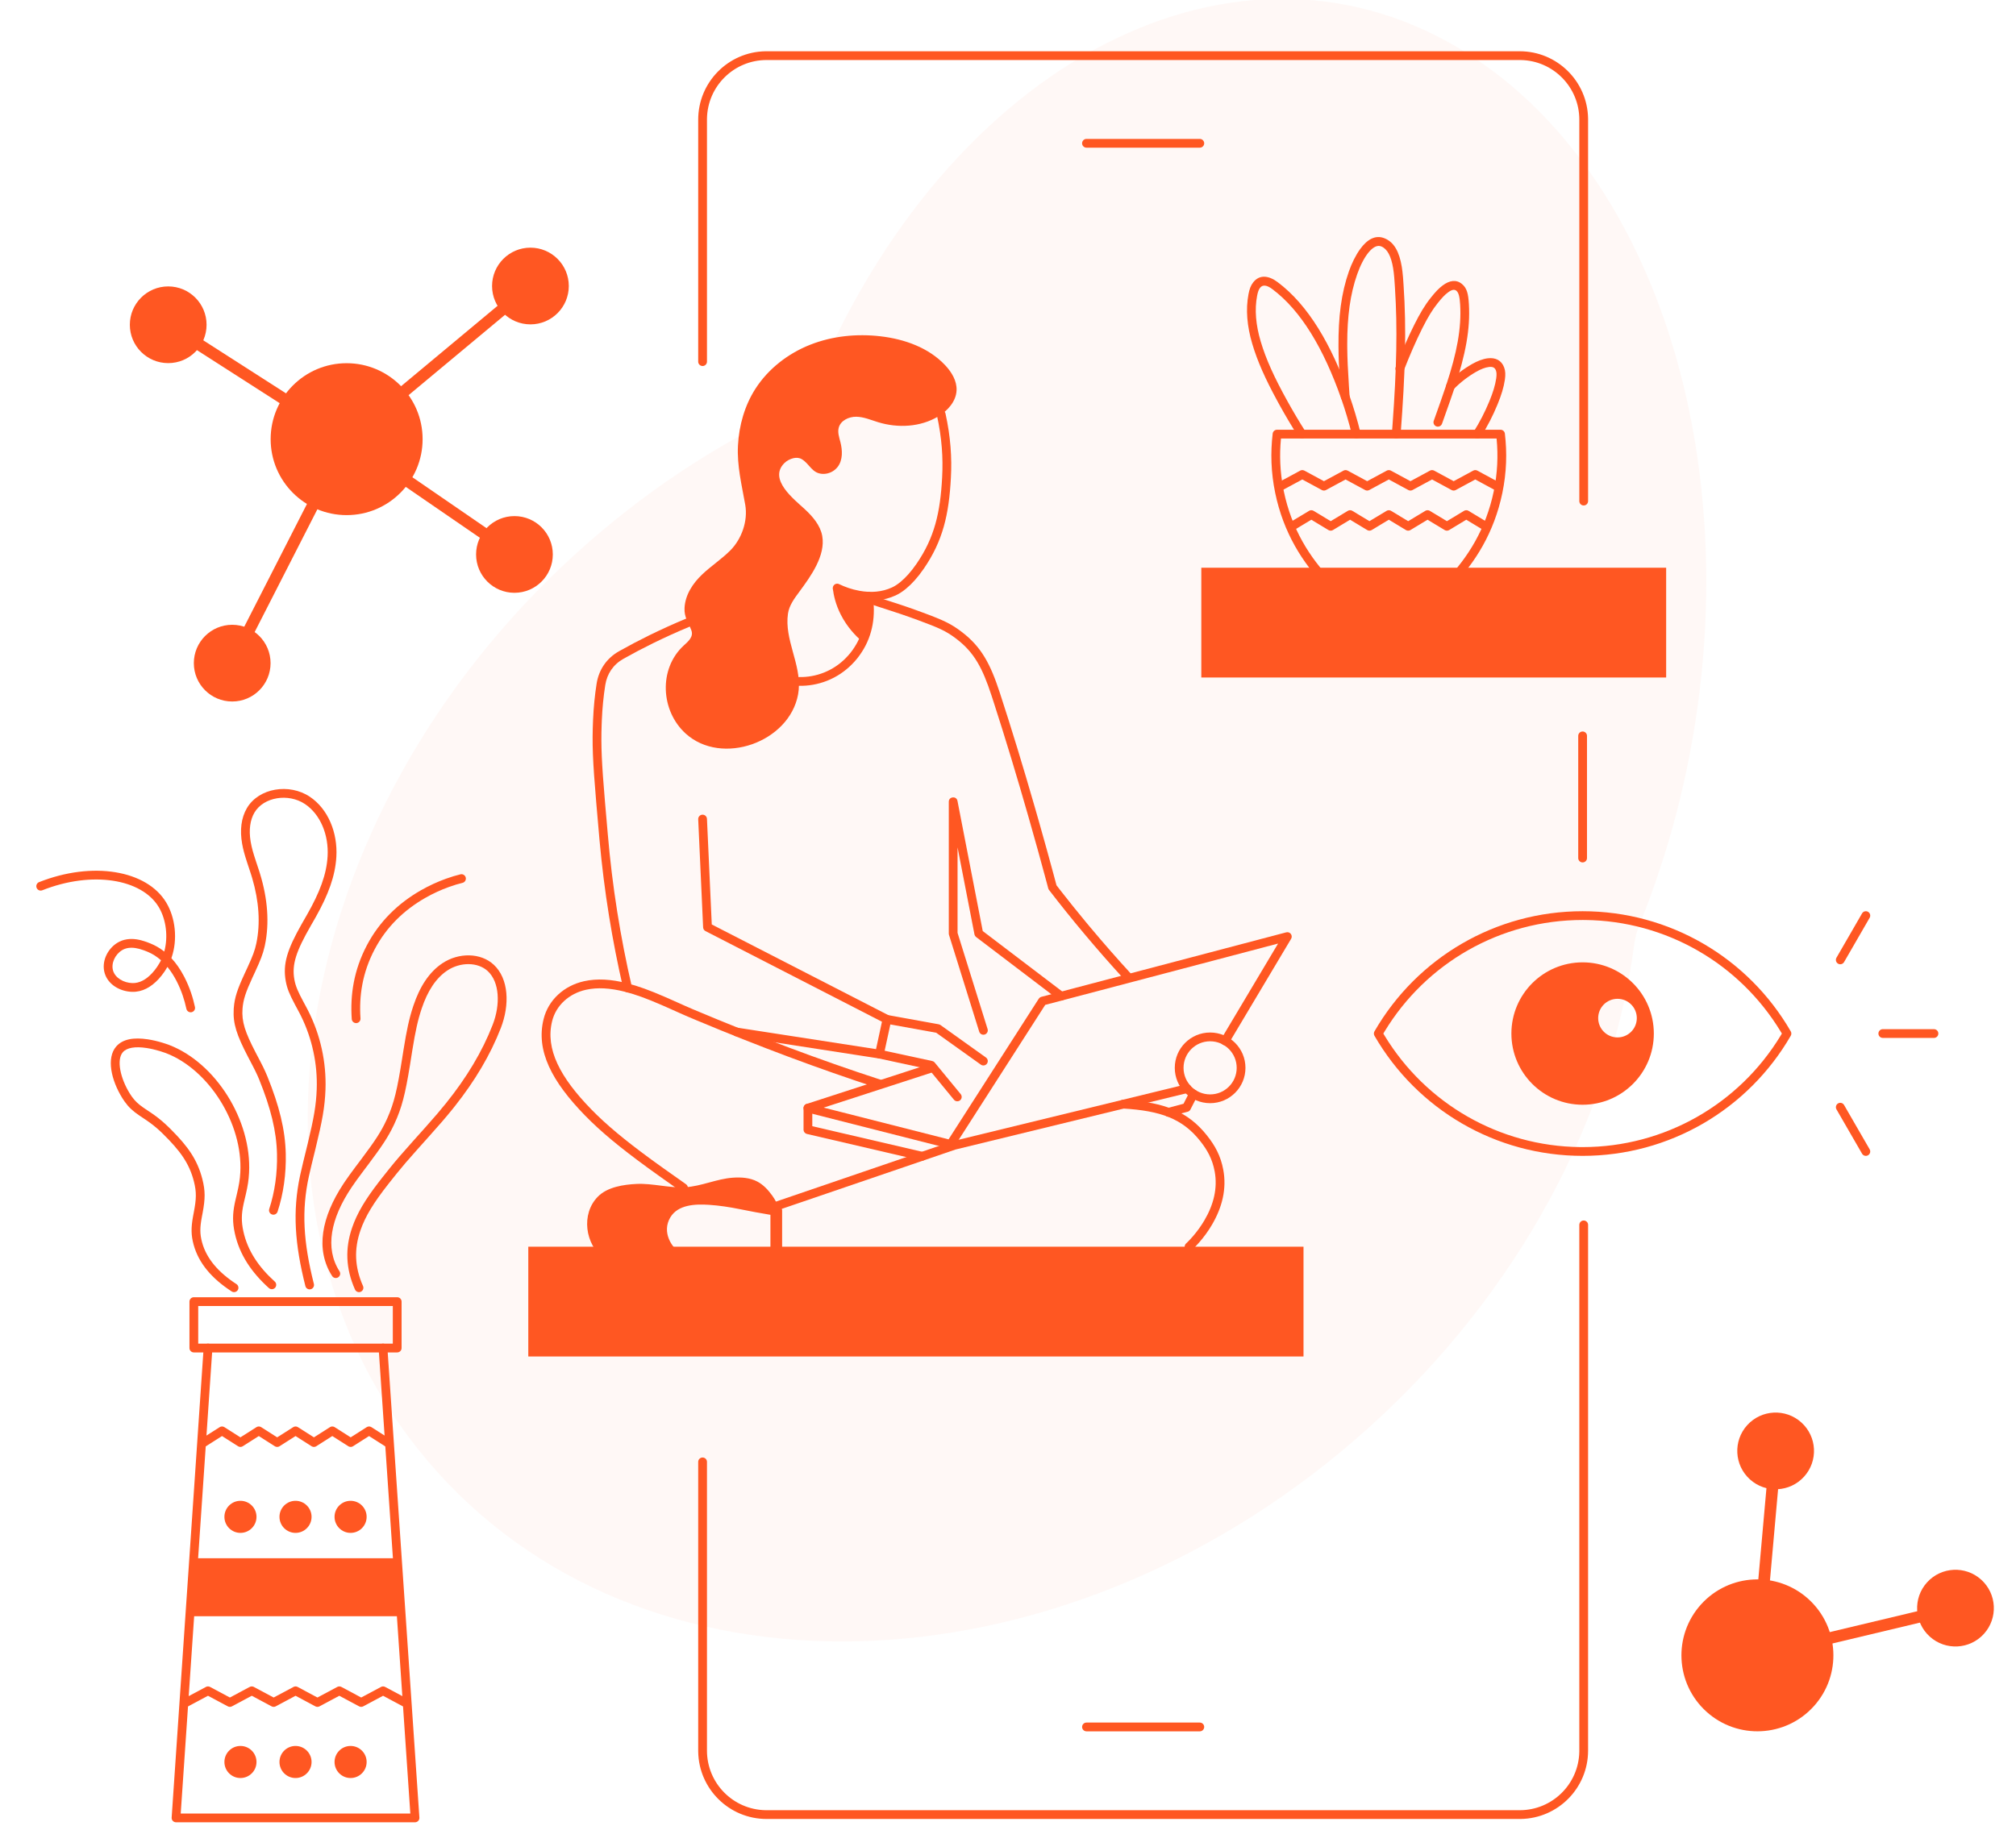 <svg viewBox="166.075 173.438 689.85 624.888" fill="none" xmlns="http://www.w3.org/2000/svg" xmlns:xlink="http://www.w3.org/1999/xlink" overflow="visible" width="689.85px" height="624.888px"><g id="Master/Scenes/Remote Life"><g id="Background" transform="translate(271 173) scale(1 1)"><g id="Background/1"><path id="Fill 3" fill-rule="evenodd" clip-rule="evenodd" d="M401.585 21.622C324.481 -31.529 222.87 16.932 174.633 129.863L174.597 129.947C172.327 135.265 168.47 139.362 163.384 141.797C138.795 153.569 115.027 169.313 93.18 188.984C-8.188 280.257 -29.867 421.435 44.757 504.314C119.382 587.193 262.052 580.389 363.421 489.117C415.428 442.289 446.46 382.325 454.271 323.837C454.585 321.484 455.157 319.254 455.993 317.194C501.368 205.349 477.522 73.968 401.585 21.622" fill="#ff5722" fill-opacity="0.04"/></g></g><g id="Group 96"><path id="Stroke 3" d="M431.708 585.84C432.762 585.84 433.626 586.656 433.702 587.691L433.708 587.84V601.537C433.708 602.642 432.812 603.537 431.708 603.537C430.653 603.537 429.789 602.721 429.713 601.686L429.708 601.537V587.84C429.708 586.736 430.603 585.84 431.708 585.84Z" fill="#ff5722"/><path id="Fill 4" fill-rule="evenodd" clip-rule="evenodd" d="M346.851 637.734H612.119V600.16H346.851V637.734Z" fill="#ff5722"/><path id="Fill 5" fill-rule="evenodd" clip-rule="evenodd" d="M577.148 405.334H736.211V367.759H577.148V405.334Z" fill="#ff5722"/><g id="Group 95"><path id="Stroke 6" d="M679.539 320.53C680.3 320.53 680.94 321.1 681.029 321.855C681.792 328.367 681.625 335.138 680.155 342.202C677.354 355.663 670.906 366.079 662.732 374.446C662.153 375.039 661.203 375.05 660.611 374.471C660.018 373.892 660.007 372.942 660.586 372.35C668.394 364.357 674.55 354.413 677.218 341.59C678.506 335.402 678.743 329.447 678.206 323.699L678.189 323.53H604.408L604.392 323.698C603.877 329.191 604.072 334.882 605.217 340.784L605.379 341.59C608.048 354.413 614.203 364.357 622.012 372.35C622.591 372.942 622.58 373.892 621.987 374.471C621.394 375.05 620.445 375.039 619.866 374.446C611.691 366.079 605.244 355.663 602.442 342.202C600.972 335.135 600.805 328.359 601.57 321.855C601.653 321.147 602.221 320.602 602.919 320.537L603.06 320.53H679.539Z" fill="#ff5722"/><path id="Stroke 8" d="M594.896 270.092C597.069 267.317 600.219 267.733 603.236 269.986C613.736 277.829 621.706 291.408 627.812 308.762C629.251 312.866 630.538 317.171 631.652 321.674C631.851 322.479 631.361 323.292 630.557 323.491C629.753 323.69 628.939 323.199 628.74 322.395C627.648 317.984 626.389 313.769 624.981 309.756C619.056 292.916 611.356 279.796 601.441 272.39C599.559 270.984 598.153 270.799 597.259 271.94C596.788 272.544 596.494 273.366 596.246 274.659C595.333 279.426 595.803 284.679 597.455 290.254C599.298 296.47 602.127 302.621 606.556 310.634C608.512 314.171 610.555 317.634 612.848 321.228C613.293 321.927 613.088 322.854 612.39 323.299C611.692 323.745 610.764 323.54 610.319 322.842C607.99 319.191 605.915 315.675 603.93 312.085L603.101 310.572C599.046 303.107 596.376 297.168 594.579 291.106C592.8 285.103 592.288 279.379 593.299 274.094C593.63 272.373 594.065 271.156 594.896 270.092Z" fill="#ff5722"/><path id="Stroke 10" d="M631.529 258.655C633.952 255.329 636.764 253.76 639.83 254.993C643.181 256.339 644.923 259.744 645.745 264.746C645.919 265.804 646.048 266.91 646.153 268.153L646.2 268.737L646.36 271.071C647.374 286.028 646.958 301.008 645.346 322.149C645.283 322.975 644.562 323.593 643.736 323.53C642.91 323.467 642.291 322.747 642.354 321.921L642.597 318.654C643.97 299.706 644.304 285.802 643.418 272.052L643.276 269.897C643.238 269.336 643.203 268.867 643.164 268.406C643.065 267.236 642.945 266.205 642.785 265.232C642.117 261.167 640.814 258.621 638.712 257.776C635.959 256.67 632.624 261.246 630.501 267.272C628.078 274.152 627.076 281.804 627.082 291.161L627.092 292.724C627.133 296.36 627.289 299.717 627.647 305.357L627.894 309.16C627.948 309.987 627.321 310.7 626.495 310.754C625.668 310.808 624.954 310.182 624.9 309.355L624.553 303.947C624.241 298.851 624.111 295.663 624.086 292.038C624.014 281.972 625.044 273.738 627.671 266.275C628.593 263.658 629.948 260.823 631.529 258.655Z" fill="#ff5722"/><path id="Stroke 12" d="M675.171 296.075C677.77 295.761 679.861 296.737 680.774 299.207C681.235 300.443 681.265 301.733 681.027 303.401C680.634 306.051 679.818 308.688 678.511 311.875C676.914 315.756 675.024 319.435 672.862 322.839C672.418 323.538 671.491 323.745 670.791 323.301C670.092 322.856 669.885 321.929 670.329 321.23C672.396 317.978 674.205 314.455 675.736 310.735C676.959 307.754 677.708 305.333 678.059 302.968C678.231 301.762 678.211 300.92 677.962 300.252C677.583 299.227 676.865 298.892 675.531 299.053C674.286 299.204 672.752 299.813 671.299 300.64C668.414 302.289 665.769 304.331 663.484 306.68C662.906 307.273 661.956 307.286 661.362 306.708C660.769 306.131 660.756 305.181 661.334 304.587C663.815 302.037 666.683 299.823 669.813 298.034C671.584 297.026 673.457 296.283 675.171 296.075Z" fill="#ff5722"/><path id="Stroke 14" d="M659.764 271.123C662.063 269.418 664.375 269.015 666.342 270.645C668.041 272.051 668.503 273.984 668.712 277.504C669.226 286.109 667.569 294.73 663.83 306.111C663.329 307.606 662.827 309.079 662.323 310.528L659.591 318.257L659.502 318.489C659.217 319.267 658.355 319.666 657.578 319.381C656.8 319.096 656.401 318.234 656.686 317.456L656.811 317.124L658.99 310.972C659.657 309.077 660.322 307.138 660.983 305.166C664.611 294.122 666.204 285.833 665.718 277.682C665.561 275.046 665.218 273.608 664.429 272.956C663.758 272.4 662.87 272.555 661.551 273.532C660.432 274.363 659.451 275.428 658.091 277.122C656.257 279.398 654.696 281.981 652.902 285.542L652.617 286.112C650.512 290.34 648.544 294.872 646.473 300.159C646.171 300.93 645.3 301.311 644.529 301.009C643.758 300.706 643.377 299.836 643.679 299.065C645.781 293.701 647.783 289.091 649.931 284.777C651.934 280.742 653.662 277.837 655.753 275.242C657.268 273.355 658.375 272.154 659.764 271.123Z" fill="#ff5722"/><path id="Stroke 16" d="M610.993 334.526C611.389 334.312 611.856 334.288 612.268 334.455L612.419 334.526L619.11 338.14L625.797 334.526C626.193 334.312 626.66 334.288 627.072 334.455L627.223 334.526L633.911 338.139L640.598 334.526C640.994 334.312 641.462 334.288 641.873 334.455L642.025 334.526L648.708 338.139L655.393 334.526C655.789 334.312 656.257 334.288 656.668 334.455L656.82 334.526L663.501 338.139L670.184 334.526C670.579 334.312 671.047 334.288 671.459 334.455L671.611 334.526L679.009 338.526C679.737 338.92 680.009 339.83 679.615 340.559C679.244 341.245 678.416 341.525 677.712 341.228L677.582 341.165L670.897 337.55L664.216 341.165C663.82 341.379 663.352 341.403 662.94 341.236L662.789 341.165L656.105 337.55L649.422 341.165C649.026 341.379 648.558 341.403 648.146 341.236L647.995 341.165L641.31 337.55L634.626 341.165C634.23 341.379 633.762 341.403 633.351 341.236L633.199 341.165L626.51 337.549L619.824 341.165C619.428 341.379 618.96 341.403 618.549 341.236L618.397 341.165L611.706 337.55L605.015 341.165C604.329 341.536 603.483 341.317 603.057 340.682L602.983 340.558C602.612 339.872 602.831 339.026 603.465 338.6L603.589 338.526L610.993 334.526Z" fill="#ff5722"/><path id="Stroke 18" d="M614.018 348.291C614.451 348.03 614.983 348.006 615.434 348.22L615.567 348.291L621.427 351.823L627.284 348.291C627.717 348.03 628.25 348.006 628.701 348.22L628.834 348.291L634.684 351.822L640.539 348.291C640.972 348.03 641.505 348.006 641.956 348.22L642.089 348.291L647.94 351.823L653.794 348.291C654.227 348.03 654.76 348.006 655.211 348.22L655.344 348.291L661.195 351.823L667.045 348.291C667.479 348.03 668.012 348.006 668.464 348.22L668.596 348.292L675.217 352.292C675.926 352.72 676.154 353.642 675.726 354.351C675.322 355.018 674.482 355.259 673.793 354.928L673.666 354.859L667.82 351.327L661.971 354.86C661.538 355.121 661.005 355.145 660.553 354.931L660.421 354.86L654.568 351.327L648.716 354.86C648.282 355.121 647.75 355.145 647.298 354.931L647.166 354.86L641.313 351.327L635.46 354.86C635.026 355.121 634.494 355.145 634.042 354.931L633.91 354.86L628.058 351.327L622.203 354.86C621.769 355.121 621.237 355.145 620.786 354.931L620.653 354.86L614.792 351.326L608.931 354.86C608.263 355.263 607.407 355.084 606.953 354.47L606.872 354.35C606.47 353.682 606.648 352.826 607.262 352.371L607.382 352.291L614.018 348.291Z" fill="#ff5722"/><path id="Fill 20" fill-rule="evenodd" clip-rule="evenodd" d="M310.687 323.755C310.687 338.114 299.046 349.755 284.687 349.755C270.328 349.755 258.687 338.114 258.687 323.755C258.687 309.396 270.328 297.755 284.687 297.755C299.046 297.755 310.687 309.396 310.687 323.755" fill="#ff5722"/><path id="Fill 22" fill-rule="evenodd" clip-rule="evenodd" d="M236.76 284.599C236.76 291.849 230.883 297.727 223.632 297.727C216.382 297.727 210.504 291.849 210.504 284.599C210.504 277.349 216.382 271.471 223.632 271.471C230.883 271.471 236.76 277.349 236.76 284.599" fill="#ff5722"/><path id="Fill 24" fill-rule="evenodd" clip-rule="evenodd" d="M360.712 271.336C360.712 278.586 354.834 284.464 347.584 284.464C340.333 284.464 334.455 278.586 334.455 271.336C334.455 264.086 340.333 258.208 347.584 258.208C354.834 258.208 360.712 264.086 360.712 271.336" fill="#ff5722"/><path id="Fill 26" fill-rule="evenodd" clip-rule="evenodd" d="M258.659 400.419C258.659 407.669 252.781 413.547 245.531 413.547C238.28 413.547 232.403 407.669 232.403 400.419C232.403 393.169 238.28 387.291 245.531 387.291C252.781 387.291 258.659 393.169 258.659 400.419" fill="#ff5722"/><path id="Fill 28" fill-rule="evenodd" clip-rule="evenodd" d="M355.241 363.214C355.241 370.464 349.364 376.342 342.113 376.342C334.863 376.342 328.985 370.464 328.985 363.214C328.985 355.964 334.863 350.086 342.113 350.086C349.364 350.086 355.241 355.964 355.241 363.214" fill="#ff5722"/><path id="Stroke 30" d="M221.949 283.519C222.516 282.636 223.66 282.348 224.571 282.833L224.712 282.916L285.766 322.072C286.587 322.598 286.902 323.632 286.535 324.519L286.468 324.665L247.312 401.329C246.809 402.313 245.605 402.703 244.621 402.2C243.684 401.722 243.286 400.606 243.684 399.651L243.75 399.509L282.08 324.46L222.553 286.283C221.67 285.716 221.382 284.571 221.866 283.661L221.949 283.519Z" fill="#ff5722"/><path id="Stroke 32" d="M346.304 269.8C347.152 269.092 348.413 269.207 349.121 270.056C349.792 270.862 349.723 272.04 348.986 272.762L348.865 272.872L287.995 323.601L343.245 361.566C344.11 362.16 344.361 363.313 343.848 364.208L343.761 364.347C343.166 365.211 342.013 365.463 341.119 364.95L340.98 364.862L283.555 325.403C282.508 324.684 282.397 323.198 283.285 322.328L283.407 322.219L346.304 269.8Z" fill="#ff5722"/><g id="Group"><path id="Stroke 34" fill-rule="evenodd" clip-rule="evenodd" d="M636.398 526.458C650.967 501.212 677.905 485.33 707.616 485.33C737.336 485.33 764.26 501.204 778.85 526.457C779.118 526.921 779.118 527.494 778.85 527.958C764.261 553.194 737.321 569.068 707.616 569.068C677.915 569.068 650.991 553.197 636.399 527.958C636.13 527.494 636.13 526.922 636.398 526.458ZM775.395 526.509C761.3 503.257 736.199 488.631 708.474 488.335L707.616 488.33C679.56 488.33 654.074 503.025 639.853 526.508L639.435 527.206L639.854 527.905C653.95 551.143 679.051 565.768 706.758 566.064L707.616 566.068C735.667 566.068 761.155 551.379 775.395 527.905L775.813 527.206L775.395 526.509Z" fill="#ff5722"/><path id="Combined Shape" fill-rule="evenodd" clip-rule="evenodd" d="M707.625 551.57C721.084 551.57 731.995 540.659 731.995 527.2C731.995 513.741 721.084 502.83 707.625 502.83C694.166 502.83 683.255 513.741 683.255 527.2C683.255 540.659 694.166 551.57 707.625 551.57ZM719.562 528.528C723.212 528.528 726.171 525.569 726.171 521.919C726.171 518.269 723.212 515.31 719.562 515.31C715.911 515.31 712.952 518.269 712.952 521.919C712.952 525.569 715.911 528.528 719.562 528.528Z" fill="#ff5722"/><path id="Stroke 38" d="M827.851 525.699C828.679 525.699 829.351 526.371 829.351 527.199C829.351 527.979 828.756 528.62 827.995 528.693L827.851 528.699H810.349C809.52 528.699 808.849 528.028 808.849 527.199C808.849 526.42 809.444 525.779 810.204 525.706L810.349 525.699H827.851Z" fill="#ff5722"/><path id="Stroke 40" d="M803.245 486.08C803.659 485.363 804.577 485.117 805.294 485.531C805.969 485.921 806.227 486.757 805.91 487.452L805.843 487.58L797.092 502.737C796.678 503.455 795.761 503.701 795.043 503.286C794.368 502.897 794.111 502.061 794.428 501.366L794.494 501.237L803.245 486.08Z" fill="#ff5722"/><path id="Stroke 42" d="M795.043 551.113C795.718 550.723 796.571 550.918 797.014 551.54L797.092 551.662L805.843 566.819C806.257 567.536 806.012 568.453 805.294 568.868C804.619 569.258 803.767 569.063 803.323 568.44L803.245 568.319L794.494 553.162C794.08 552.444 794.326 551.527 795.043 551.113Z" fill="#ff5722"/></g><path id="Stroke 44" d="M686.1 190.984C698.894 190.984 709.289 201.251 709.496 213.995L709.499 214.382V344.951C709.499 345.779 708.827 346.451 707.999 346.451C707.219 346.451 706.578 345.856 706.506 345.095L706.499 344.951V214.382C706.499 203.232 697.553 194.172 686.447 193.987L686.1 193.984H428.39C417.241 193.984 408.18 202.929 407.995 214.034L407.992 214.382V297.218C407.992 298.046 407.32 298.718 406.492 298.718C405.712 298.718 405.071 298.123 404.999 297.362L404.992 297.218V214.382C404.992 201.589 415.259 191.194 428.003 190.987L428.39 190.984H686.1Z" fill="#ff5722"/><path id="Stroke 46" d="M576.635 220.984C577.463 220.984 578.135 221.655 578.135 222.484C578.135 223.264 577.54 223.904 576.779 223.977L576.635 223.984H537.856C537.027 223.984 536.356 223.312 536.356 222.484C536.356 221.704 536.951 221.063 537.711 220.991L537.856 220.984H576.635Z" fill="#ff5722"/><path id="Stroke 48" d="M707.998 591.192C708.778 591.192 709.419 591.787 709.492 592.547L709.498 592.692V772.638C709.498 785.431 699.231 795.826 686.487 796.033L686.1 796.036H428.39C415.597 796.036 405.201 785.768 404.995 773.025L404.991 772.638V673.812C404.991 672.983 405.663 672.312 406.491 672.312C407.271 672.312 407.912 672.907 407.985 673.667L407.991 673.812V772.638C407.991 783.787 416.937 792.847 428.043 793.033L428.39 793.036H686.1C697.25 793.036 706.31 784.091 706.496 772.985L706.498 772.638V592.692C706.498 591.863 707.17 591.192 707.998 591.192Z" fill="#ff5722"/><path id="Stroke 50" d="M576.635 763.039C577.463 763.039 578.135 763.711 578.135 764.539C578.135 765.319 577.54 765.96 576.779 766.032L576.635 766.039H537.856C537.027 766.039 536.356 765.367 536.356 764.539C536.356 763.759 536.951 763.119 537.711 763.046L537.856 763.039H576.635Z" fill="#ff5722"/><path id="Stroke 52" d="M707.625 423.815C708.404 423.815 709.045 424.41 709.118 425.17L709.125 425.315V467.127C709.125 467.955 708.453 468.627 707.625 468.627C706.845 468.627 706.204 468.032 706.131 467.271L706.125 467.127V425.315C706.125 424.486 706.796 423.815 707.625 423.815Z" fill="#ff5722"/><path id="Fill 65" fill-rule="evenodd" clip-rule="evenodd" d="M784.87 720.737C795.524 730.363 796.359 746.803 786.733 757.459C777.107 768.114 760.667 768.949 750.012 759.323C739.356 749.697 738.521 733.256 748.147 722.6C757.773 711.945 774.215 711.111 784.87 720.737" fill="#ff5722"/><path id="Fill 66" fill-rule="evenodd" clip-rule="evenodd" d="M782.477 660.317C787.857 665.177 788.278 673.478 783.417 678.859C778.557 684.239 770.256 684.66 764.875 679.799C759.496 674.939 759.075 666.637 763.935 661.257C768.795 655.878 777.096 655.457 782.477 660.317" fill="#ff5722"/><path id="Fill 67" fill-rule="evenodd" clip-rule="evenodd" d="M844.017 714.127C849.397 718.987 849.819 727.289 844.958 732.669C840.098 738.049 831.796 738.471 826.416 733.61C821.036 728.75 820.615 720.448 825.475 715.068C830.335 709.689 838.637 709.267 844.017 714.127" fill="#ff5722"/><path id="Stroke 68" d="M773.705 668.058L773.854 668.066C774.904 668.159 775.692 669.049 775.676 670.086L775.668 670.235L769.68 737.44L834.752 721.924C835.778 721.68 836.807 722.273 837.122 723.262L837.162 723.406C837.406 724.431 836.813 725.461 835.824 725.775L835.68 725.815L767.905 741.975C766.624 742.281 765.417 741.288 765.441 739.997L765.449 739.852L771.684 669.88C771.778 668.83 772.667 668.042 773.705 668.058Z" fill="#ff5722"/><path id="Fill 69" fill-rule="evenodd" clip-rule="evenodd" d="M399.952 394.468C391.367 402.465 392.174 416.79 400.707 424.527C413.073 435.739 436.154 427.496 439.168 411.135C439.264 410.607 439.338 410.074 439.387 409.539C440.192 400.634 434.416 392.326 435.709 383.465C436.12 380.646 437.919 378.256 439.61 375.963C443.391 370.84 448.662 363.639 447.431 356.878C446.763 353.199 444.144 350.198 441.398 347.661C437.807 344.343 428.945 337.532 434.445 331.975C435.279 331.133 436.446 330.524 437.597 330.259C438.548 330.04 439.594 330.104 440.431 330.603C443.182 332.243 443.888 335.536 447.672 335.646C449.607 335.702 451.546 334.777 452.72 333.237C454.514 330.884 454.376 327.58 453.639 324.714C453.23 323.124 452.66 321.472 453.062 319.88C453.691 317.396 456.521 316.039 459.083 316.078C461.645 316.118 464.06 317.182 466.51 317.935C473.322 320.03 481.073 319.643 487.167 315.946C490.389 313.992 493.223 310.827 493.4 307.064C493.551 303.856 491.749 300.86 489.56 298.511C483.913 292.451 475.59 289.497 467.361 288.545C459.263 287.609 450.905 288.436 443.323 291.431C435.742 294.427 428.974 299.646 424.57 306.506C420.858 312.286 418.965 319.076 418.599 325.905C418.227 332.87 419.891 339.425 421.086 346.206C422.056 351.718 419.874 357.939 415.96 361.853C412.985 364.827 409.419 367.149 406.365 370.043C403.162 373.078 400.558 376.99 400.316 381.515C400.146 384.697 401.599 386.41 402.644 389.165C403.491 391.397 401.565 392.992 400.095 394.336C400.047 394.38 399.999 394.424 399.952 394.468" fill="#ff5722"/><path id="Stroke 70" d="M487.82 313.837C488.628 313.657 489.43 314.167 489.609 314.976C491.357 322.845 491.84 330.142 491.46 336.993C490.797 349.551 488.713 358.588 482.188 368.082C480.15 371.044 478.119 373.285 476.134 374.922C474.764 376.052 473.687 376.704 472.556 377.234C468.511 379.096 464.125 379.426 459.627 378.607C456.657 378.067 454.19 377.171 451.901 376.074C451.154 375.716 450.838 374.82 451.196 374.073C451.554 373.326 452.45 373.011 453.197 373.369C455.266 374.36 457.499 375.171 460.164 375.656C464.098 376.372 467.871 376.088 471.293 374.513C472.201 374.088 473.067 373.563 474.225 372.608C475.991 371.152 477.834 369.118 479.716 366.383C485.852 357.454 487.828 348.888 488.464 336.831C488.83 330.236 488.365 323.211 486.681 315.627C486.501 314.818 487.011 314.017 487.82 313.837Z" fill="#ff5722"/><path id="Stroke 71" d="M462.984 376.02C463.803 375.893 464.57 376.454 464.697 377.273C465.734 383.963 464.832 390.626 461.027 396.533C460.039 398.07 458.983 399.449 457.434 400.981C455.141 403.25 452.403 405.124 449.162 406.422C445.925 407.708 442.636 408.248 439.403 408.181C438.574 408.164 437.917 407.479 437.934 406.651C437.951 405.823 438.636 405.165 439.464 405.182C442.313 405.24 445.205 404.766 448.051 403.635C450.895 402.496 453.303 400.848 455.324 398.849C456.693 397.494 457.624 396.279 458.504 394.909C461.862 389.697 462.666 383.757 461.732 377.732C461.605 376.914 462.166 376.147 462.984 376.02Z" fill="#ff5722"/><path id="Stroke 72" d="M400.908 385.161C401.672 384.843 402.55 385.206 402.868 385.97C403.186 386.735 402.824 387.613 402.059 387.931C397.873 389.672 393.691 391.56 389.543 393.597C386.082 395.296 382.707 397.076 379.423 398.924C375.887 400.911 373.805 404.071 373.195 407.9C372.579 411.8 372.194 415.769 372.014 419.911L371.952 421.462C371.694 428.785 371.962 434.532 373.095 447.921L374.04 458.792C375.572 476.839 378.381 494.332 382.296 511.245C382.483 512.052 381.98 512.858 381.173 513.045C380.366 513.231 379.56 512.729 379.373 511.922C375.568 495.481 372.799 478.497 371.221 460.994L370.102 448.131C368.881 433.701 368.656 428.052 369.017 419.78C369.202 415.528 369.598 411.447 370.232 407.43C370.982 402.721 373.593 398.76 377.953 396.309C381.284 394.435 384.708 392.628 388.22 390.904C392.426 388.839 396.664 386.925 400.908 385.161Z" fill="#ff5722"/><path id="Stroke 73" d="M461.927 377.932C462.198 377.149 463.052 376.734 463.835 377.004L465.49 377.569C466.157 377.793 466.849 378.021 467.637 378.278L473.951 380.33C475.997 381.007 477.48 381.522 479.513 382.257L481.408 382.947C489.195 385.805 491.612 387.007 495.266 389.801C501.864 394.859 504.972 400.634 508.216 410.595C512.26 422.961 516.298 436.25 520.214 449.854L521.702 455.062C523.528 461.49 525.117 467.243 526.493 472.341L527.596 476.458L529.064 478.354C531.826 481.898 534.65 485.415 537.544 488.908L539.288 491C543.748 496.329 548.333 501.552 553.083 506.738C553.643 507.349 553.601 508.297 552.99 508.857C552.38 509.417 551.431 509.375 550.871 508.764C546.091 503.547 541.477 498.289 536.989 492.927C532.872 488.019 528.894 483.065 525.036 478.053C524.915 477.895 524.827 477.715 524.775 477.523L524.002 474.629C522.339 468.435 520.347 461.22 517.981 452.95C514.088 439.344 510.067 426.02 506.036 413.589L505.364 411.525C502.293 402.097 499.427 396.771 493.442 392.183L492.87 391.752C489.806 389.479 487.436 388.353 480.33 385.747L477.287 384.645C475.269 383.926 473.629 383.374 470.872 382.479L466.311 381.001C465.036 380.583 463.994 380.234 462.855 379.84C462.072 379.569 461.657 378.715 461.927 377.932Z" fill="#ff5722"/><path id="Stroke 74" d="M365.941 509.287C370.369 508.305 375.198 508.599 380.605 509.974C384.501 510.964 388.327 512.373 393.469 514.599L396.26 515.828L400.535 517.739C401.471 518.153 402.255 518.495 403 518.811L403.278 518.929C425.225 528.19 446.5 536.203 467.472 543.027C468.26 543.284 468.691 544.13 468.435 544.918C468.178 545.706 467.332 546.137 466.544 545.88C446.24 539.273 425.659 531.559 404.468 522.684L401.541 521.451C401.059 521.245 400.558 521.027 400.008 520.786L394.089 518.146L392.298 517.361C387.282 515.189 383.581 513.826 379.866 512.881C374.879 511.614 370.507 511.347 366.591 512.216C360.802 513.501 356.338 517.559 355.002 522.973C352.643 532.518 357.744 542.2 368.408 553.153C373.532 558.416 379.857 563.648 388.316 569.857L390.086 571.148C391.093 571.879 392.14 572.631 393.27 573.437L400.827 578.784C401.504 579.262 401.664 580.198 401.186 580.874C400.736 581.511 399.881 581.691 399.218 581.312L399.109 581.243C398.859 581.067 394.557 578.031 393.298 577.139L391.526 575.878C390.2 574.932 388.989 574.061 387.82 573.21L387.322 572.847C378.349 566.297 371.678 560.812 366.259 555.246C354.93 543.61 349.404 533.121 352.089 522.253C353.709 515.69 359.078 510.811 365.941 509.287Z" fill="#ff5722"/><path id="Fill 75" fill-rule="evenodd" clip-rule="evenodd" d="M372.79 604.32C366.28 599.441 364.772 588.948 370.703 582.981C373.959 579.705 379.485 578.888 383.901 578.674C389.37 578.41 395.098 580.129 400.566 579.8C406.149 579.465 411.249 576.943 416.82 576.54C419.686 576.333 422.682 576.529 425.226 577.867C427.29 578.954 428.919 580.721 430.286 582.614C431.087 583.723 432.963 586.514 431.707 587.84C431.209 588.365 430.366 589.358 429.652 589.24C426.169 588.664 422.743 588.018 419.123 587.286C415.684 586.591 412.209 586.059 408.688 585.827C404.07 585.523 398.053 585.701 395.423 590.171C392.547 595.062 395.572 600.591 400.023 603.216" fill="#ff5722"/><path id="Stroke 76" d="M406.423 452.29C407.251 452.253 407.952 452.893 407.99 453.721L409.633 489.864L470.267 521.012C470.828 521.3 471.144 521.905 471.071 522.521L471.048 522.663L468.475 534.55C468.317 535.28 467.649 535.776 466.917 535.73L466.779 535.715L417.937 528.158C417.118 528.032 416.557 527.265 416.684 526.446C416.803 525.676 417.489 525.134 418.252 525.178L418.396 525.193L465.841 532.534L467.871 523.154L407.489 492.136C407.011 491.89 406.7 491.407 406.676 490.87L404.993 453.857C404.955 453.03 405.596 452.328 406.423 452.29Z" fill="#ff5722"/><path id="Stroke 77" d="M468.106 522.078C468.245 521.311 468.944 520.787 469.706 520.851L469.849 520.87L487.29 524.033C487.453 524.063 487.61 524.119 487.755 524.2L487.894 524.288L503.454 535.402C504.128 535.884 504.285 536.821 503.803 537.495C503.35 538.129 502.493 538.305 501.832 537.922L501.711 537.844L486.423 526.924L469.314 523.822C468.547 523.683 468.022 522.983 468.086 522.222L468.106 522.078Z" fill="#ff5722"/><path id="Stroke 78" d="M465.542 533.915C465.707 533.153 466.424 532.653 467.183 532.743L467.325 532.766L485.072 536.604C485.355 536.666 485.614 536.807 485.817 537.011L485.914 537.118L494.812 547.935C495.338 548.574 495.246 549.52 494.606 550.046C494.006 550.539 493.138 550.489 492.598 549.954L492.495 549.84L483.927 539.426L466.691 535.699C465.929 535.534 465.428 534.817 465.518 534.058L465.542 533.915Z" fill="#ff5722"/><path id="Stroke 79" d="M606.205 492.561C607.461 492.23 608.493 493.533 607.939 494.663L607.876 494.779L586.583 530.504C586.159 531.216 585.238 531.449 584.526 531.025C583.856 530.625 583.611 529.786 583.938 529.096L584.006 528.968L603.419 496.396L523.735 517.389L492.601 565.949C492.279 566.451 491.694 566.71 491.113 566.622L490.968 566.593L442.164 554.18C440.756 553.821 440.647 551.898 441.933 551.351L442.071 551.299L484.501 537.532C485.289 537.277 486.135 537.708 486.391 538.496C486.632 539.238 486.264 540.031 485.562 540.335L485.427 540.386L447.932 552.551L490.659 563.418L521.524 515.278C521.698 515.007 521.954 514.8 522.253 514.687L522.405 514.638L606.205 492.561Z" fill="#ff5722"/><path id="Stroke 80" d="M571.958 544.583C572.763 544.387 573.574 544.881 573.77 545.686C573.955 546.443 573.528 547.206 572.807 547.457L572.668 547.498L493.036 566.899L432.556 587.562C431.818 587.814 431.019 587.458 430.704 586.762L430.651 586.628C430.399 585.89 430.755 585.091 431.451 584.776L431.586 584.723L492.121 564.041L492.251 564.003L571.958 544.583Z" fill="#ff5722"/><path id="Stroke 81" d="M490.74 447.861C490.74 446.096 493.218 445.807 493.677 447.427L493.712 447.575L502.36 492.122L530.09 513.21C530.711 513.682 530.861 514.543 530.458 515.193L530.376 515.312C529.905 515.932 529.043 516.082 528.394 515.68L528.275 515.598L500.089 494.164C499.837 493.973 499.654 493.708 499.562 493.408L499.524 493.256L493.739 463.46V492.74L504.014 525.658C504.247 526.402 503.87 527.191 503.165 527.487L503.029 527.537C502.285 527.769 501.496 527.392 501.2 526.688L501.151 526.552L490.808 493.417C490.778 493.32 490.757 493.221 490.747 493.121L490.74 492.97V447.861Z" fill="#ff5722"/><path id="Stroke 82" d="M550.398 549.867L550.542 549.869L551.721 549.945C564.73 550.86 572.655 553.959 579.109 562.114C581.861 565.587 583.782 569.061 584.671 573.85C585.879 580.352 584.297 586.71 580.774 592.687C579.513 594.827 578.072 596.791 576.547 598.557C575.544 599.72 574.67 600.611 573.967 601.261C573.359 601.824 572.41 601.787 571.847 601.179C571.285 600.571 571.322 599.622 571.93 599.059L572.288 598.72C572.849 598.177 573.52 597.473 574.276 596.597C575.69 594.96 577.025 593.139 578.19 591.163C581.374 585.762 582.781 580.104 581.722 574.398C580.94 570.188 579.233 567.101 576.757 563.976C570.745 556.379 563.309 553.629 550.365 552.864C549.538 552.815 548.907 552.105 548.956 551.278C549.002 550.499 549.634 549.895 550.398 549.867Z" fill="#ff5722"/><path id="Stroke 83" fill-rule="evenodd" clip-rule="evenodd" d="M568.069 538.94C568.069 532.26 573.484 526.846 580.163 526.846C586.842 526.846 592.256 532.26 592.256 538.94C592.256 545.619 586.843 551.033 580.163 551.033C573.484 551.033 568.069 545.619 568.069 538.94ZM589.256 538.94C589.256 533.917 585.186 529.846 580.163 529.846C575.141 529.846 571.069 533.917 571.069 538.94C571.069 543.962 575.14 548.033 580.163 548.033C585.186 548.033 589.256 543.962 589.256 538.94Z" fill="#ff5722"/><path id="Stroke 84" d="M442.535 551.226C443.314 551.226 443.955 551.82 444.028 552.581L444.035 552.726L444.034 558.914L481.976 567.748C482.735 567.924 483.224 568.649 483.123 569.406L483.096 569.549C482.92 570.308 482.195 570.797 481.438 570.696L481.295 570.67L442.194 561.567C441.56 561.419 441.1 560.882 441.041 560.244L441.035 560.106V552.726C441.035 551.897 441.706 551.226 442.535 551.226Z" fill="#ff5722"/><path id="Stroke 85" d="M573.13 547.186C573.507 546.448 574.411 546.156 575.148 546.532C575.843 546.887 576.143 547.708 575.862 548.419L575.802 548.551L573.429 553.197C573.259 553.528 572.973 553.784 572.629 553.915L572.478 553.964L566.27 555.61C565.469 555.822 564.648 555.345 564.435 554.545C564.235 553.791 564.646 553.019 565.363 552.754L565.501 552.71L571.061 551.236L573.13 547.186Z" fill="#ff5722"/><path id="Fill 86" fill-rule="evenodd" clip-rule="evenodd" d="M463.694 377.779C462.113 377.828 459.905 377.753 457.373 377.194C454.588 376.579 452.457 375.611 451.052 374.848C451.318 377.109 451.993 380.303 453.795 383.837C455.984 388.133 458.913 391.116 460.957 392.892C461.891 391.328 462.966 389.116 463.582 386.349C464.375 382.779 464.077 379.756 463.694 377.779" fill="#ff5722"/></g></g><g id="Element" transform="translate(132 393) scale(1 1)"><g id="Element/Vase"><g id="Group"><path id="Stroke 56" fill-rule="evenodd" clip-rule="evenodd" d="M100.406 224.454H169.992C170.82 224.454 171.492 225.126 171.492 225.954V241.847C171.492 242.676 170.82 243.347 169.992 243.347H100.406C99.577 243.347 98.906 242.676 98.906 241.847V225.954C98.906 225.126 99.577 224.454 100.406 224.454ZM168.491 240.347V227.454H101.905V240.347H168.491Z" fill="#ff5722"/><path id="Stroke 58" d="M165.038 240.354C165.816 240.301 166.495 240.851 166.62 241.605L166.636 241.748L171.705 316.278L172.886 333.538L177.585 402.568C177.641 403.389 177.027 404.092 176.224 404.164L176.089 404.17H94.31C93.487 404.17 92.827 403.51 92.81 402.704L92.813 402.568L97.512 333.538L98.693 316.278L103.762 241.748C103.818 240.922 104.534 240.297 105.36 240.354C106.138 240.407 106.737 241.044 106.758 241.807L106.755 241.952L101.686 316.483L100.505 333.742L95.915 401.17H174.483L169.893 333.743L168.712 316.482L163.643 241.952C163.587 241.125 164.211 240.41 165.038 240.354Z" fill="#ff5722"/><path id="Stroke 59" d="M85.168 160.922L85.531 161.165L86.2 161.622C86.519 161.844 86.822 162.059 87.129 162.283C88.739 163.458 90.254 164.734 91.864 166.318L92.734 167.183C98.41 172.888 101.614 177.407 103.311 183.988C104.37 188.098 104.299 190.803 103.426 195.504L103.155 196.933C102.475 200.568 102.423 202.75 103.228 205.692C104.753 211.263 108.811 215.953 114.979 219.952C115.674 220.403 115.872 221.332 115.422 222.027C114.971 222.722 114.042 222.92 113.347 222.469C106.615 218.104 102.081 212.865 100.334 206.484C99.427 203.169 99.446 200.641 100.115 196.879L100.383 195.451C101.27 190.827 101.369 188.473 100.406 184.737C98.799 178.505 95.618 174.221 89.76 168.457C88.258 166.978 86.855 165.796 85.361 164.706C84.977 164.426 84.598 164.159 84.175 163.871L81.77 162.261C79.539 160.741 78.146 159.48 76.728 157.495C76.461 157.122 76.198 156.728 75.939 156.31C72.058 150.058 70.458 142.553 73.826 138.646C76.068 136.046 79.879 135.457 84.661 136.182C86.291 136.43 87.945 136.821 89.557 137.305C90.603 137.619 91.471 137.922 92.078 138.158C107.833 144.261 120.25 163.819 119.304 181.855C119.17 184.394 118.844 186.402 118.191 189.231L117.591 191.77C117.529 192.04 117.474 192.285 117.423 192.523C116.691 195.918 116.608 198.453 117.341 201.849C118.788 208.547 122.614 214.147 128.098 219.09C128.714 219.645 128.763 220.593 128.208 221.209C127.654 221.824 126.705 221.873 126.09 221.319C120.178 215.991 116.008 209.886 114.409 202.482C113.617 198.815 113.667 195.96 114.378 192.426L114.545 191.637L115.136 189.116C115.843 186.135 116.177 184.192 116.308 181.698C117.187 164.946 105.531 146.586 90.993 140.955L90.597 140.806C90.093 140.622 89.445 140.404 88.695 140.179C87.209 139.733 85.689 139.373 84.211 139.148C80.354 138.563 77.475 139.008 76.098 140.605C73.889 143.168 75.236 149.49 78.487 154.727C78.713 155.091 78.94 155.431 79.168 155.751C80.281 157.307 81.354 158.313 83.1 159.534L83.924 160.094C84.478 160.464 85.243 160.971 85.168 160.922Z" fill="#ff5722"/><path id="Stroke 60" d="M118.578 57.015C122.664 50.108 133.077 48.471 140.075 53.136C146.327 57.303 149.663 65.397 149.17 73.738C148.783 80.29 146.444 86.635 142.121 94.336L140.396 97.35C135.502 105.884 133.851 110.503 134.811 115.741C135.227 118.006 135.995 119.783 137.981 123.48L138.789 124.981C139.04 125.452 139.238 125.828 139.438 126.219C143.704 134.572 145.794 144.021 145.45 153.395C145.232 159.316 144.378 164.006 142.03 173.637L140.679 179.149C140.326 180.617 140.063 181.754 139.792 182.983C137.198 194.755 137.869 205.585 141.482 219.901C141.685 220.704 141.198 221.519 140.395 221.722C139.592 221.925 138.776 221.438 138.573 220.635C134.924 206.175 134.183 195.038 136.715 183.019L136.862 182.338C137.157 181 137.442 179.774 137.838 178.134L139.379 171.84C141.479 163.136 142.252 158.721 142.452 153.285C142.769 144.655 140.902 135.951 137.08 128.21L136.766 127.584C136.639 127.335 136.511 127.09 136.368 126.819L134.905 124.088C133.085 120.645 132.316 118.764 131.86 116.282C130.769 110.329 132.426 105.366 137.236 96.838L139.15 93.495C143.498 85.866 145.81 79.743 146.175 73.561C146.61 66.215 143.7 59.158 138.411 55.632C132.773 51.873 124.319 53.202 121.16 58.542C119.628 61.133 119.218 64.526 119.81 68.278L119.88 68.696C120.229 70.675 120.684 72.282 121.757 75.53L122.673 78.299C122.82 78.752 122.94 79.135 123.07 79.56C125.652 87.994 126.325 96.335 124.73 103.938L124.61 104.485C124.034 107.005 123.197 109.132 121.37 113.085L120.384 115.21C118.155 120.062 117.293 122.62 117.062 125.727C116.734 130.137 117.939 133.725 121.541 140.671L123.246 143.932C123.929 145.25 124.301 146.01 124.766 147.022C125.066 147.674 125.337 148.297 125.582 148.906C129.599 158.864 131.678 167.052 131.861 175.421C132.009 182.268 131.077 188.993 129.058 195.172C128.8 195.959 127.953 196.389 127.166 196.131C126.378 195.874 125.949 195.027 126.206 194.24C128.117 188.392 129.003 182.004 128.861 175.486C128.688 167.536 126.692 159.679 122.8 150.028C122.63 149.606 122.446 149.175 122.246 148.728L122.041 148.276C121.573 147.258 121.199 146.498 120.46 145.076L118.864 142.027C115.1 134.764 113.746 130.81 114.048 125.831L114.07 125.505C114.342 121.838 115.334 118.975 117.859 113.522L118.817 111.457C120.555 107.675 121.289 105.728 121.794 103.322C123.235 96.456 122.679 88.864 120.407 81.121L120.102 80.116C120.02 79.851 119.937 79.591 119.844 79.302L118.655 75.7C117.714 72.814 117.277 71.21 116.926 69.217C116.12 64.652 116.579 60.395 118.578 57.015Z" fill="#ff5722"/><path id="Stroke 61" d="M185.488 110.119C191.001 106.457 198.549 106.464 203.036 110.645C208.17 115.43 208.547 124.329 205.461 132.287C201.892 141.492 196.586 150.395 189.717 159.072L188.66 160.391C186.479 163.085 184.487 165.381 180.716 169.596L176.943 173.81C173.683 177.467 171.817 179.636 169.803 182.138L167.158 185.458L166.888 185.802C161.978 192.07 159.093 196.679 157.383 201.671C155.237 207.937 155.394 214.101 158.29 220.6C158.628 221.357 158.288 222.243 157.531 222.581C156.774 222.918 155.888 222.578 155.55 221.821C152.337 214.61 152.159 207.663 154.545 200.698C156.277 195.64 159.062 191.054 163.622 185.118L164.887 183.493L167.466 180.256C169.644 177.551 171.64 175.242 175.325 171.118L179.723 166.203C182.878 162.66 184.666 160.573 186.71 158.031C193.722 149.316 199.099 140.397 202.664 131.202C205.355 124.262 205.031 116.605 200.991 112.84C197.6 109.681 191.578 109.675 187.148 112.618C183.228 115.222 180.378 119.664 178.389 125.592C177.048 129.589 176.253 133.246 175.189 139.793L174.338 145.144C172.76 154.875 171.592 159.576 169.06 165.041L168.777 165.643C166.88 169.613 164.758 172.791 160.287 178.755L158.428 181.228C156.595 183.673 155.579 185.078 154.485 186.7L154.342 186.913C147.248 197.493 145.171 207.65 150.245 215.569C150.692 216.267 150.489 217.195 149.792 217.641C149.094 218.088 148.166 217.885 147.719 217.188C141.921 208.138 144.109 196.981 151.572 185.661L152.144 184.806C153.167 183.297 154.148 181.94 155.781 179.758L157.874 176.972C162.451 170.867 164.478 167.797 166.338 163.78L166.613 163.177C168.948 157.966 170.036 153.183 171.66 142.894L172.144 139.831C173.246 132.984 174.059 129.142 175.433 124.976L175.545 124.638C177.726 118.134 180.925 113.15 185.488 110.119Z" fill="#ff5722"/><path id="Stroke 62" fill-rule="evenodd" clip-rule="evenodd" d="M90.941 89.325C84.287 78.293 65.755 75.123 47.448 82.374C46.677 82.679 46.3 83.55 46.605 84.32C46.91 85.091 47.782 85.468 48.552 85.163C65.638 78.396 82.595 81.296 88.373 90.875L88.559 91.193C90.94 95.364 91.639 101.094 90.308 106.053L90.285 106.135L89.959 105.882C88.608 104.857 87.142 104.013 85.553 103.372C85.15 103.21 84.866 103.097 84.596 102.995L84.102 102.814C81.76 101.982 79.616 101.619 77.485 101.95C76.315 102.132 75.215 102.527 74.202 103.156C70.788 105.277 68.74 109.628 69.889 113.519C71.059 117.479 75.169 119.811 79.284 119.926C82.739 120.023 85.763 118.342 88.353 115.541C89.082 114.753 89.736 113.916 90.322 113.057L90.508 112.781C90.803 112.336 91.029 111.962 91.289 111.512L91.355 111.392L91.49 111.554C92.623 112.955 93.639 114.552 94.544 116.32C96.21 119.579 97.21 122.741 97.855 125.74C98.029 126.55 98.826 127.066 99.636 126.892C100.446 126.717 100.962 125.92 100.787 125.11C100.092 121.877 99.02 118.485 97.215 114.955L96.973 114.491C95.753 112.188 94.343 110.139 92.719 108.391L92.814 108.122C94.908 101.951 94.106 94.572 90.941 89.325ZM83.097 105.641L83.249 105.695C83.397 105.749 83.538 105.801 83.692 105.861L84.431 106.154L84.819 106.317C86.359 106.987 87.772 107.898 89.064 109.024L89.166 109.115L89.059 109.334C88.942 109.564 88.819 109.79 88.691 110.013C88.413 110.493 88.185 110.866 87.843 111.367C87.336 112.11 86.772 112.832 86.15 113.504C84.093 115.73 81.815 116.996 79.368 116.927C76.423 116.844 73.512 115.194 72.766 112.669C72.029 110.172 73.448 107.157 75.786 105.704C76.446 105.294 77.164 105.036 77.946 104.915C79.492 104.674 81.183 104.96 83.097 105.641Z" fill="#ff5722"/><path id="Stroke 63" d="M191.634 79.705C192.439 79.509 193.25 80.003 193.446 80.808C193.642 81.613 193.148 82.424 192.343 82.62C190.946 82.96 189.468 83.39 187.652 84.047C184.981 85.012 182.264 86.243 179.579 87.78C172.321 91.934 166.318 97.702 162.279 105.373C158.078 113.353 156.901 121.337 157.432 129.025C157.489 129.851 156.865 130.568 156.039 130.625C155.213 130.682 154.496 130.058 154.439 129.232C153.872 121.034 155.128 112.515 159.624 103.976C163.949 95.761 170.365 89.597 178.089 85.176C180.931 83.549 183.805 82.248 186.632 81.225C188.56 80.528 190.139 80.069 191.634 79.705Z" fill="#ff5722"/><path id="Fill 64" fill-rule="evenodd" clip-rule="evenodd" d="M171.389 333.64H99.009L100.19 313.802H170.209L171.389 333.64Z" fill="#ff5722"/><path id="Fill 87" fill-rule="evenodd" clip-rule="evenodd" d="M121.845 299.626C121.845 302.658 119.387 305.115 116.356 305.115C113.324 305.115 110.866 302.658 110.866 299.626C110.866 296.595 113.324 294.137 116.356 294.137C119.387 294.137 121.845 296.595 121.845 299.626" fill="#ff5722"/><path id="Fill 88" fill-rule="evenodd" clip-rule="evenodd" d="M140.688 299.626C140.688 302.658 138.23 305.115 135.199 305.115C132.167 305.115 129.709 302.658 129.709 299.626C129.709 296.595 132.167 294.137 135.199 294.137C138.23 294.137 140.688 296.595 140.688 299.626" fill="#ff5722"/><path id="Fill 89" fill-rule="evenodd" clip-rule="evenodd" d="M159.532 299.626C159.532 302.658 157.074 305.115 154.043 305.115C151.011 305.115 148.553 302.658 148.553 299.626C148.553 296.595 151.011 294.137 154.043 294.137C157.074 294.137 159.532 296.595 159.532 299.626" fill="#ff5722"/><path id="Fill 90" fill-rule="evenodd" clip-rule="evenodd" d="M121.845 383.532C121.845 386.564 119.387 389.021 116.356 389.021C113.324 389.021 110.866 386.564 110.866 383.532C110.866 380.501 113.324 378.043 116.356 378.043C119.387 378.043 121.845 380.501 121.845 383.532" fill="#ff5722"/><path id="Fill 91" fill-rule="evenodd" clip-rule="evenodd" d="M140.688 383.532C140.688 386.564 138.23 389.021 135.199 389.021C132.167 389.021 129.709 386.564 129.709 383.532C129.709 380.501 132.167 378.043 135.199 378.043C138.23 378.043 140.688 380.501 140.688 383.532" fill="#ff5722"/><path id="Fill 92" fill-rule="evenodd" clip-rule="evenodd" d="M159.532 383.532C159.532 386.564 157.074 389.021 154.043 389.021C151.011 389.021 148.553 386.564 148.553 383.532C148.553 380.501 151.011 378.043 154.043 378.043C157.074 378.043 159.532 380.501 159.532 383.532" fill="#ff5722"/><path id="Stroke 93" d="M104.542 357.842C104.935 357.633 105.397 357.61 105.805 357.772L105.955 357.842L112.742 361.465L119.526 357.842C119.918 357.633 120.381 357.609 120.789 357.772L120.939 357.842L127.723 361.464L134.505 357.842C134.897 357.633 135.36 357.609 135.768 357.773L135.918 357.843L142.698 361.464L149.479 357.843C149.871 357.633 150.334 357.609 150.742 357.773L150.892 357.843L157.671 361.464L164.449 357.843C164.841 357.633 165.304 357.609 165.712 357.773L165.862 357.842L173.35 361.842C174.081 362.233 174.357 363.142 173.967 363.872C173.599 364.56 172.773 364.845 172.067 364.551L171.937 364.489L165.155 360.866L158.379 364.488C157.986 364.698 157.523 364.722 157.115 364.558L156.965 364.489L150.185 360.866L143.405 364.489C143.013 364.698 142.55 364.722 142.142 364.558L141.992 364.489L135.211 360.866L128.43 364.489C128.038 364.698 127.575 364.722 127.167 364.559L127.017 364.489L120.233 360.865L113.45 364.489C113.058 364.698 112.596 364.722 112.188 364.559L112.037 364.489L105.248 360.865L98.461 364.489C97.773 364.856 96.928 364.633 96.505 363.996L96.431 363.872C96.064 363.184 96.287 362.339 96.924 361.916L97.048 361.842L104.542 357.842Z" fill="#ff5722"/><path id="Stroke 94" d="M109.246 268.925C109.692 268.641 110.251 268.616 110.718 268.848L110.855 268.925L116.346 272.413L121.833 268.925C122.279 268.641 122.839 268.615 123.306 268.848L123.443 268.925L128.923 272.413L134.409 268.925C134.855 268.641 135.415 268.615 135.882 268.848L136.019 268.925L141.5 272.413L146.985 268.925C147.431 268.641 147.991 268.615 148.458 268.848L148.595 268.925L154.076 272.413L159.556 268.925C160.003 268.641 160.563 268.615 161.03 268.848L161.167 268.926L167.449 272.926C168.148 273.371 168.354 274.298 167.909 274.997C167.49 275.654 166.644 275.875 165.963 275.528L165.838 275.456L160.36 271.969L154.882 275.456C154.435 275.741 153.876 275.767 153.409 275.534L153.271 275.456L147.789 271.968L142.306 275.457C141.859 275.741 141.3 275.766 140.833 275.534L140.695 275.456L135.213 271.968L129.729 275.457C129.282 275.741 128.723 275.766 128.255 275.534L128.118 275.456L122.637 271.968L117.151 275.457C116.705 275.741 116.146 275.766 115.679 275.534L115.542 275.457L110.05 271.967L104.559 275.457C103.901 275.875 103.041 275.717 102.572 275.114L102.488 274.995C102.07 274.337 102.229 273.477 102.832 273.008L102.95 272.925L109.246 268.925Z" fill="#ff5722"/></g></g></g></g></svg>